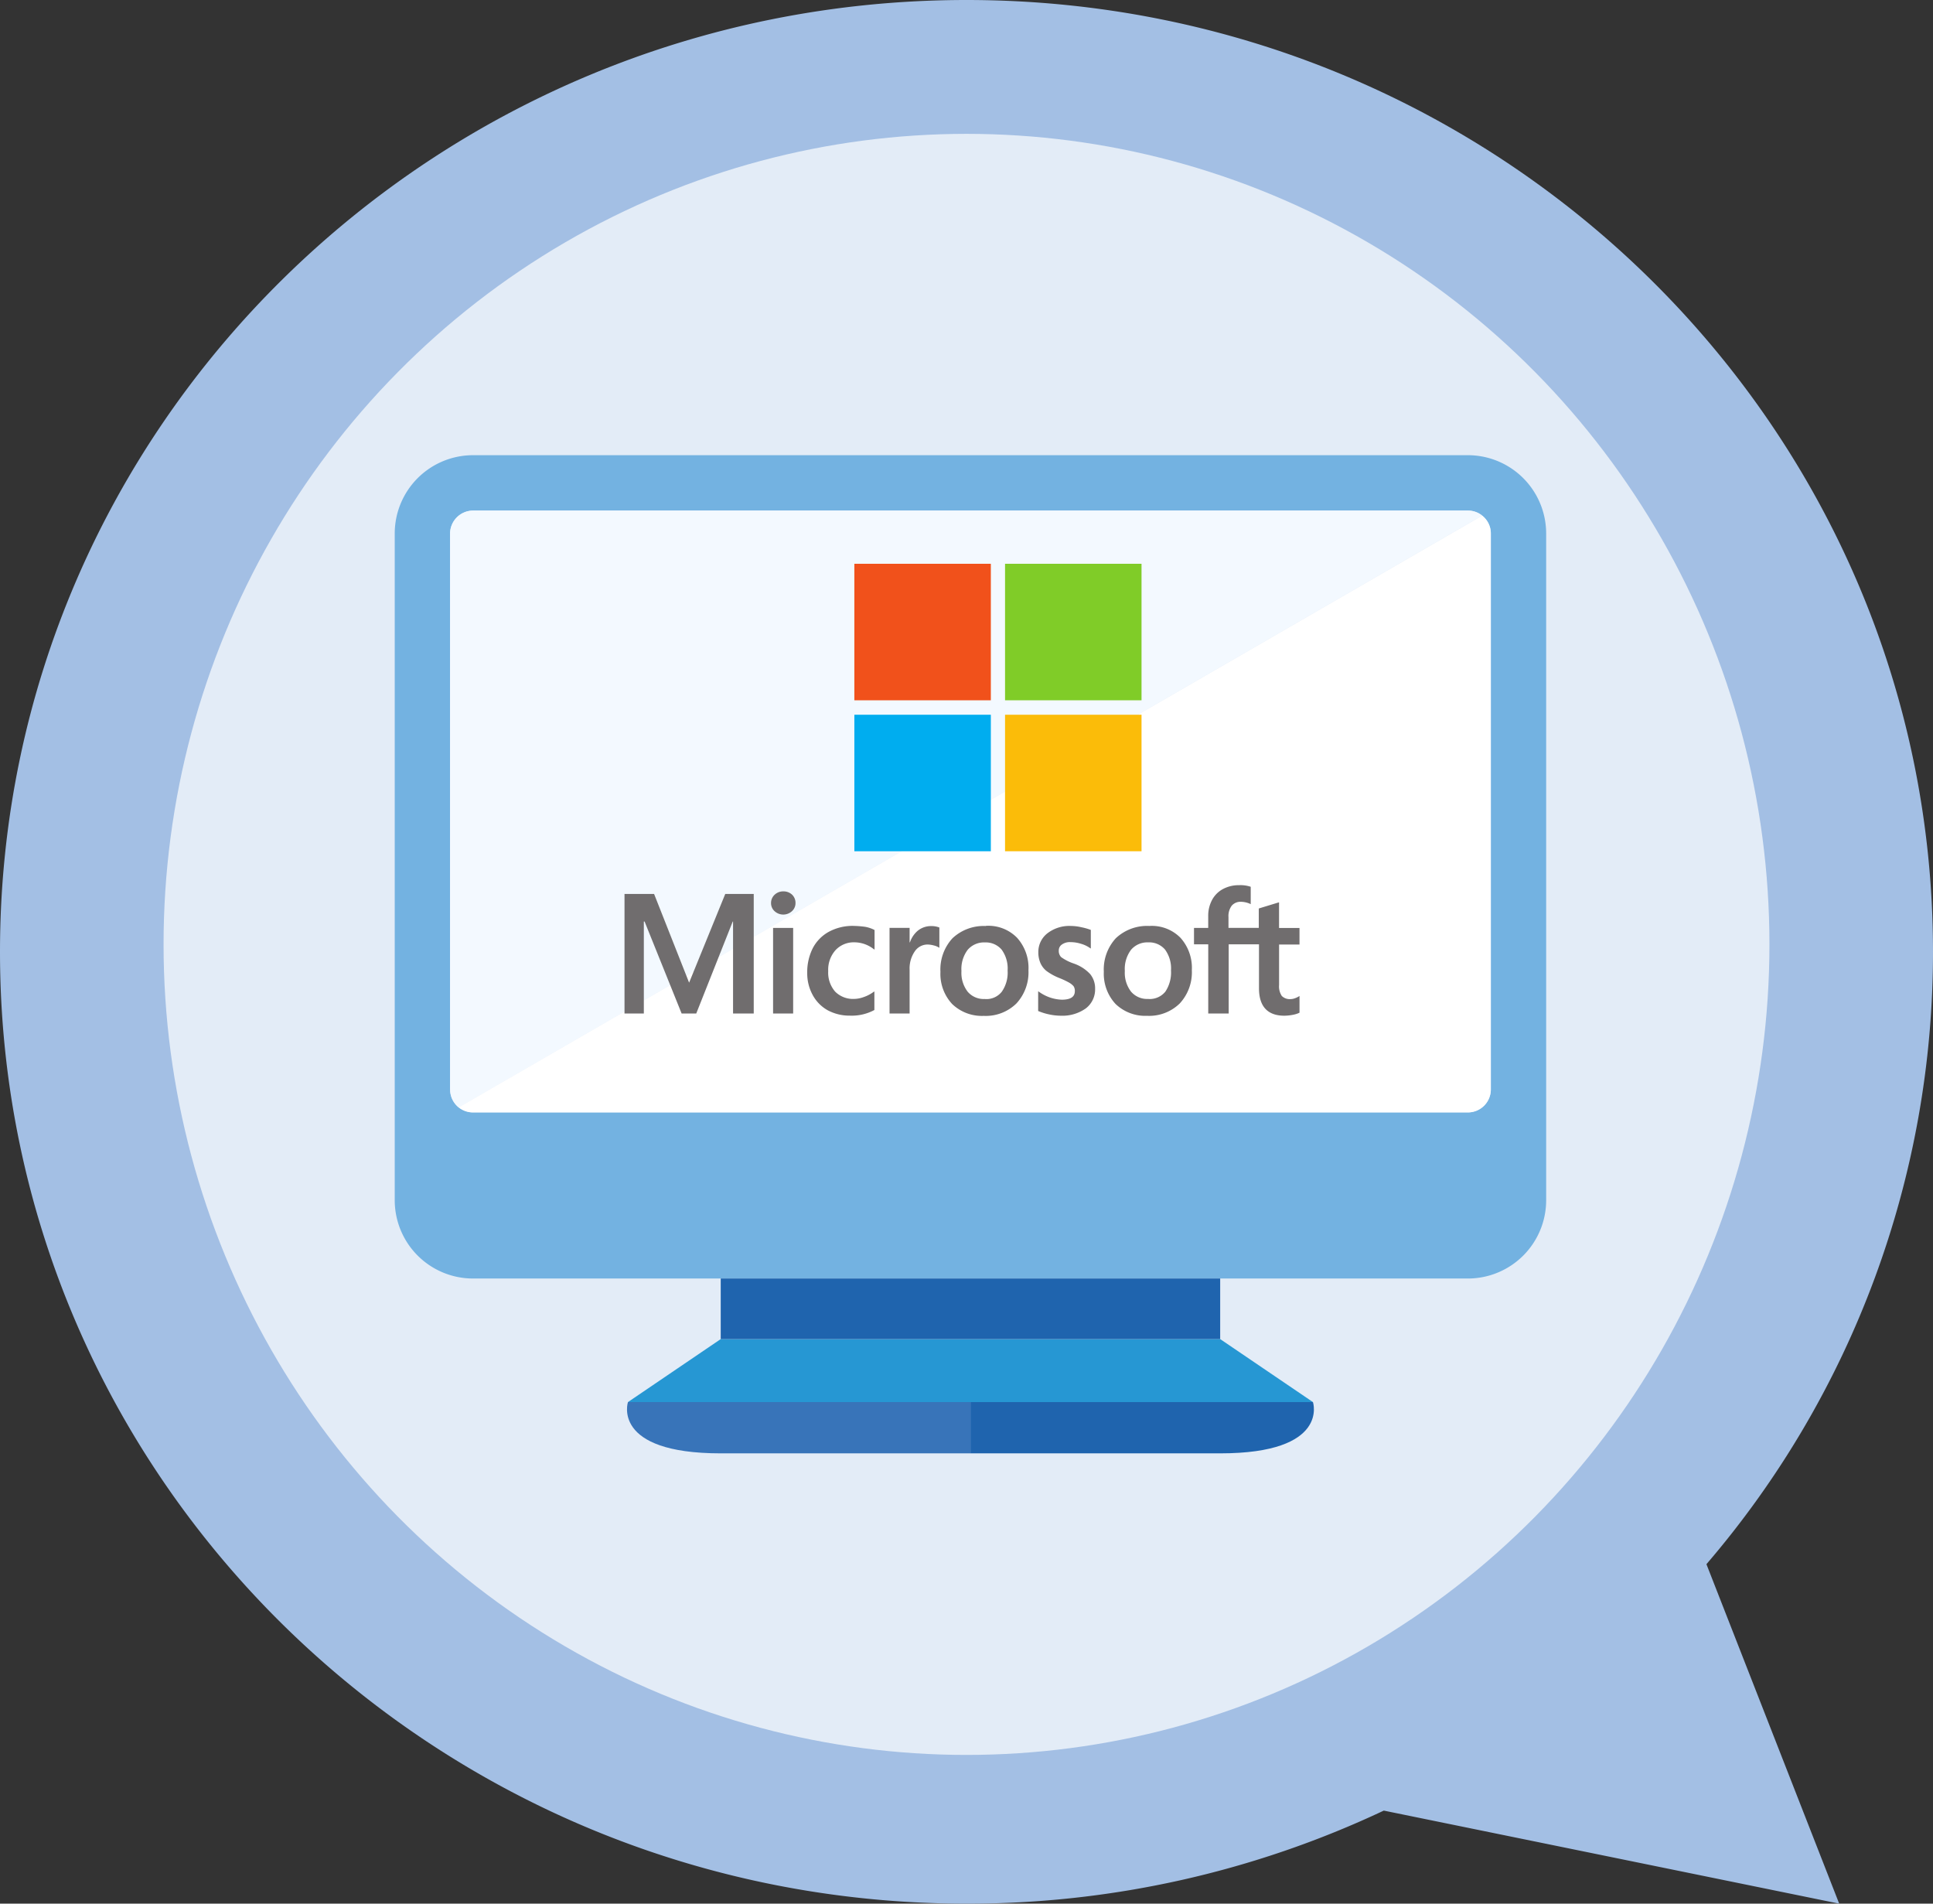 <svg xmlns="http://www.w3.org/2000/svg" xmlns:xlink="http://www.w3.org/1999/xlink" width="130" height="128" viewBox="0 0 130 128">
  <rect x="0" y="0" width="130" height="128" fill="#333333" stroke="none"/>
  <defs>
    <clipPath id="clip-path">
      <rect id="Rectángulo_345981" data-name="Rectángulo 345981" width="77.437" height="67.117" fill="none"/>
    </clipPath>
    <clipPath id="clip-path-2">
      <rect id="Rectángulo_346352" data-name="Rectángulo 346352" width="21.275" height="19.331" fill="none"/>
    </clipPath>
    <clipPath id="clip-path-3">
      <rect id="Rectángulo_346354" data-name="Rectángulo 346354" width="45.395" height="8.777" transform="translate(0 0)" fill="none"/>
    </clipPath>
  </defs>
  <g id="Grupo_1015796" data-name="Grupo 1015796" transform="translate(-426 -4632)">
    <g id="Grupo_1015740" data-name="Grupo 1015740" transform="translate(0 -2866)">
      <g id="Grupo_1015374" data-name="Grupo 1015374" transform="translate(426 7498.33)">
        <g id="Grupo_1015448" data-name="Grupo 1015448" transform="translate(0 0)">
          <g id="Grupo_1014855" data-name="Grupo 1014855" transform="translate(0 0)">
            <path id="Unión_12" data-name="Unión 12" d="M93.064,121.744A65.571,65.571,0,0,1,65,128C29.1,128,0,99.347,0,64S29.1,0,65,0s65,28.655,65,64a63.154,63.154,0,0,1-15.237,41.175L123.691,128Z" transform="translate(0 -0.33)" fill="#a3bfe4"/>
            <ellipse id="Elipse_4842" data-name="Elipse 4842" cx="54" cy="54.5" rx="54" ry="54.5" transform="translate(11 8.67)" fill="#e3ecf7"/>
          </g>
        </g>
      </g>
      <g id="Grupo_1015725" data-name="Grupo 1015725" transform="translate(452.547 7528.607)">
        <path id="Trazado_605784" data-name="Trazado 605784" d="M177.724,503.114H131.657l6.239-4.235h33.59Z" transform="translate(-115.972 -439.446)" fill="#2697d3"/>
        <g id="Grupo_1015454" data-name="Grupo 1015454">
          <g id="Grupo_1015453" data-name="Grupo 1015453" clip-path="url(#clip-path)">
            <path id="Trazado_605785" data-name="Trazado 605785" d="M72.177,0H5.263A5.267,5.267,0,0,0,0,5.26V50.1a5.266,5.266,0,0,0,5.263,5.26H72.177a5.265,5.265,0,0,0,5.26-5.26V5.26A5.267,5.267,0,0,0,72.177,0m1.538,42.651a1.542,1.542,0,0,1-1.538,1.54H5.263a1.539,1.539,0,0,1-1.539-1.524s0-.011,0-.016V5.26A1.554,1.554,0,0,1,5.263,3.723H72.177A1.54,1.54,0,0,1,73.715,5.26Z" fill="#73b2e1"/>
            <path id="Trazado_605786" data-name="Trazado 605786" d="M100.647,31.6,31.816,71.4a1.538,1.538,0,0,1-.576-1.186c0-.005-.006-.012-.006-.017V32.8a1.554,1.554,0,0,1,1.54-1.533H99.69a1.529,1.529,0,0,1,.957.337" transform="translate(-27.513 -27.542)" fill="#f3f9ff"/>
            <path id="Trazado_605787" data-name="Trazado 605787" d="M105.532,35.291V72.685a1.545,1.545,0,0,1-1.54,1.539H37.077a1.557,1.557,0,0,1-.958-.337L104.95,34.1a1.514,1.514,0,0,1,.582,1.2" transform="translate(-31.816 -30.033)" fill="#fff"/>
            <rect id="Rectángulo_345980" data-name="Rectángulo 345980" width="33.59" height="4.074" transform="translate(21.924 55.359)" fill="#1f64ae"/>
            <path id="Trazado_605804" data-name="Trazado 605804" d="M131.183,534.424s-1.144,3.448,6.239,3.448h16.8v-3.448Z" transform="translate(-115.498 -470.756)" fill="#3874b9"/>
            <path id="Trazado_605805" data-name="Trazado 605805" d="M348.034,534.424s1.145,3.448-6.239,3.448H325v-3.448Z" transform="translate(-286.281 -470.756)" fill="#1f64ae"/>
          </g>
        </g>
      </g>
    </g>
    <g id="Grupo_1015795" data-name="Grupo 1015795" transform="translate(467.435 4656.908)">
      <g id="Grupo_1015794" data-name="Grupo 1015794" transform="translate(16.023 13)" clip-path="url(#clip-path-2)">
        <rect id="Rectángulo_346348" data-name="Rectángulo 346348" width="9.179" height="9.179" transform="translate(0 0)" fill="#f1511b"/>
        <rect id="Rectángulo_346349" data-name="Rectángulo 346349" width="9.179" height="9.179" transform="translate(10.134 0)" fill="#80cc28"/>
        <rect id="Rectángulo_346350" data-name="Rectángulo 346350" width="9.179" height="9.179" transform="translate(0 10.152)" fill="#00adef"/>
        <rect id="Rectángulo_346351" data-name="Rectángulo 346351" width="9.179" height="9.179" transform="translate(10.134 10.152)" fill="#fbbc09"/>
      </g>
    </g>
    <g id="Grupo_1015800" data-name="Grupo 1015800" transform="translate(468 4691.519)">
      <g id="Grupo_1015800-2" data-name="Grupo 1015800" transform="translate(0 0)" clip-path="url(#clip-path-3)">
        <path id="Trazado_606611" data-name="Trazado 606611" d="M45.395,3.977v-1.1H44.02V1.154l-.049.012-1.289.393-.025.012v1.3H40.619V2.148a1.163,1.163,0,0,1,.221-.773.78.78,0,0,1,.626-.258,1.575,1.575,0,0,1,.6.135l.049.025V.11L42.092.1a2.158,2.158,0,0,0-.761-.1,2.23,2.23,0,0,0-1.08.258,1.775,1.775,0,0,0-.737.737,2.231,2.231,0,0,0-.258,1.08v.8H38.3v1.1h.958V8.63h1.375V3.977h2.038V6.936c0,1.215.577,1.841,1.706,1.841a3.189,3.189,0,0,0,.577-.061,1.779,1.779,0,0,0,.43-.135l.012-.012V7.451l-.061.037a1.375,1.375,0,0,1-.27.123.839.839,0,0,1-.27.049.762.762,0,0,1-.589-.209,1.156,1.156,0,0,1-.184-.737V3.99h1.375ZM35.231,7.648a1.419,1.419,0,0,1-1.166-.491,2.08,2.08,0,0,1-.417-1.387,2.142,2.142,0,0,1,.417-1.424,1.435,1.435,0,0,1,1.154-.5,1.4,1.4,0,0,1,1.129.479,2.151,2.151,0,0,1,.405,1.412,2.317,2.317,0,0,1-.381,1.424,1.354,1.354,0,0,1-1.142.491m.061-4.91a3.061,3.061,0,0,0-2.246.823,3.1,3.1,0,0,0-.81,2.259,2.993,2.993,0,0,0,.786,2.16,2.88,2.88,0,0,0,2.124.8,2.942,2.942,0,0,0,2.2-.835,3.084,3.084,0,0,0,.81-2.234,3.022,3.022,0,0,0-.761-2.173,2.7,2.7,0,0,0-2.1-.8m-5.266,0a2.418,2.418,0,0,0-1.583.491,1.587,1.587,0,0,0-.614,1.277,1.794,1.794,0,0,0,.135.712,1.425,1.425,0,0,0,.405.54,3.8,3.8,0,0,0,.835.466,5.512,5.512,0,0,1,.687.319,1.153,1.153,0,0,1,.307.245.556.556,0,0,1,.086.331c0,.393-.295.577-.884.577a2.8,2.8,0,0,1-1.522-.528l-.061-.037V8.458l.025.012a3.925,3.925,0,0,0,.724.221,3.716,3.716,0,0,0,.773.086,2.711,2.711,0,0,0,1.682-.491,1.6,1.6,0,0,0,.626-1.313,1.519,1.519,0,0,0-.331-.994,2.73,2.73,0,0,0-1.142-.724,3.215,3.215,0,0,1-.81-.417.594.594,0,0,1-.16-.442.479.479,0,0,1,.209-.405A.911.911,0,0,1,30,3.83a2.313,2.313,0,0,1,.7.111,1.95,1.95,0,0,1,.6.282l.061.037V3.007L31.339,3a3.836,3.836,0,0,0-.614-.172,3.175,3.175,0,0,0-.7-.086m-5.782,4.91a1.419,1.419,0,0,1-1.166-.491,2.08,2.08,0,0,1-.417-1.387,2.142,2.142,0,0,1,.417-1.424,1.435,1.435,0,0,1,1.154-.5,1.4,1.4,0,0,1,1.129.479,2.151,2.151,0,0,1,.405,1.412,2.237,2.237,0,0,1-.393,1.424,1.314,1.314,0,0,1-1.129.491m.061-4.91a3.061,3.061,0,0,0-2.247.823,3.1,3.1,0,0,0-.81,2.259,2.972,2.972,0,0,0,.786,2.16,2.88,2.88,0,0,0,2.124.8,2.942,2.942,0,0,0,2.2-.835,3.084,3.084,0,0,0,.81-2.234A3.023,3.023,0,0,0,26.4,3.535a2.7,2.7,0,0,0-2.1-.8M19.174,3.867V2.872h-1.35V8.63h1.35V5.684a2.018,2.018,0,0,1,.344-1.228,1.036,1.036,0,0,1,.872-.466,1.709,1.709,0,0,1,.405.061,1.225,1.225,0,0,1,.319.123l.061.037V2.848l-.025-.012a1.473,1.473,0,0,0-.528-.086,1.413,1.413,0,0,0-.908.319,1.755,1.755,0,0,0-.516.773h-.025ZM15.393,2.737a3.361,3.361,0,0,0-1.645.393,2.664,2.664,0,0,0-1.092,1.117A3.583,3.583,0,0,0,12.288,5.9a3.029,3.029,0,0,0,.368,1.485,2.574,2.574,0,0,0,1.019,1.031,3.089,3.089,0,0,0,1.485.356A3.213,3.213,0,0,0,16.793,8.4l.012-.012V7.144l-.061.037a2.424,2.424,0,0,1-.663.344,1.945,1.945,0,0,1-.651.123,1.692,1.692,0,0,1-1.264-.491A1.942,1.942,0,0,1,13.7,5.782,1.979,1.979,0,0,1,14.19,4.37a1.674,1.674,0,0,1,1.277-.528,2.118,2.118,0,0,1,1.289.454l.061.037V3.02l-.012-.012a2.2,2.2,0,0,0-.626-.209,6.477,6.477,0,0,0-.786-.061m-4.051.135H9.992V8.63h1.35ZM10.68.417A.828.828,0,0,0,10.1.638a.752.752,0,0,0-.245.565.726.726,0,0,0,.245.552.864.864,0,0,0,1.154,0A.726.726,0,0,0,11.5,1.2a.76.76,0,0,0-.233-.565A.837.837,0,0,0,10.68.417M7.3,2.443V8.63H8.691V.589H6.776L4.345,6.555,1.989.589H0V8.63H1.3V2.443H1.35L3.842,8.63h.982L7.279,2.443Z" transform="translate(0 0)" fill="#706d6e"/>
      </g>
    </g>
  </g>
</svg>
